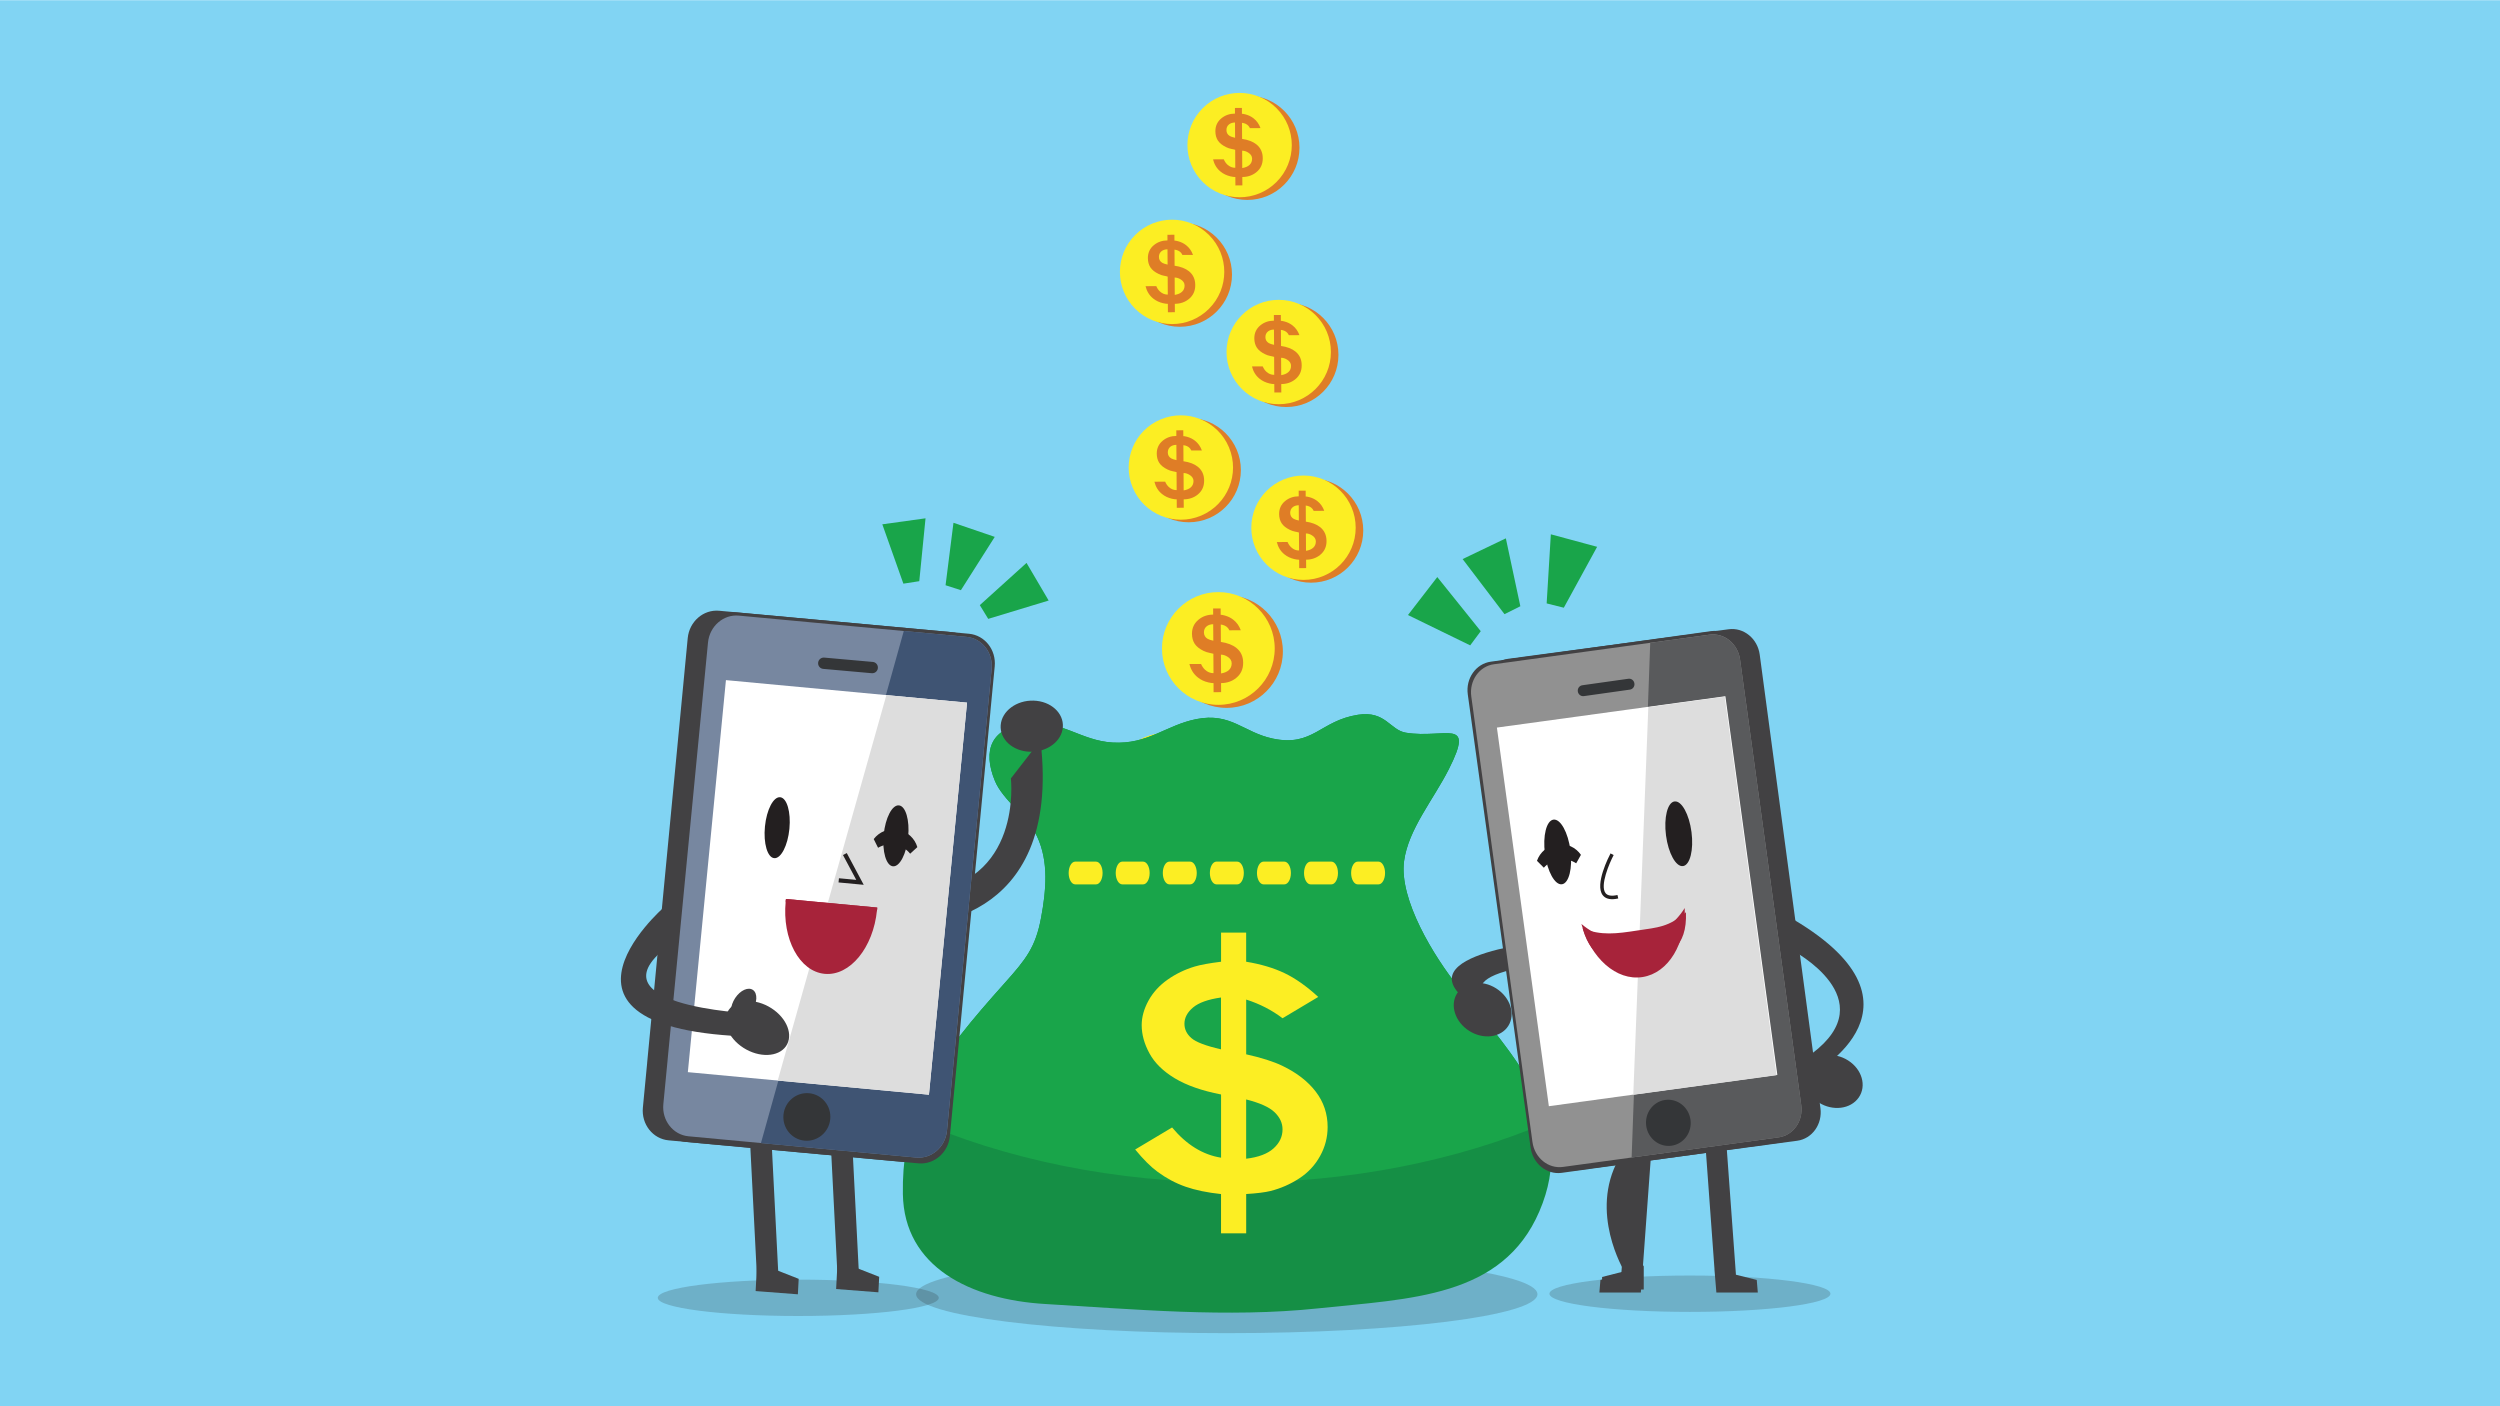 <svg width="800" height="450" xmlns="http://www.w3.org/2000/svg" xmlns:xlink="http://www.w3.org/1999/xlink">
 <g>
  <title>background</title>
  <rect x="-1" y="-1" width="890.889" height="502" id="canvas_background" fill="#fff"/>
 </g>
 <style>.st0 {
			fill: #81D4F3;
		}

		.st1 {
			clip-path: url(#SVGID_2_);
		}

		.st2 {
			fill: #DF7D26;
		}

		.st3 {
			fill: #FCEE23;
		}

		.st4 {
			fill: #424143;
		}

		.st5 {
			opacity: 0.2;
			fill: #231F20;
		}

		.st6 {
			fill: #7787A0;
		}

		.st7 {
			fill: #3F5473;
		}

		.st8 {
			fill: #FFFFFF;
		}

		.st9 {
			fill: #343638;
		}

		.st10 {
			fill: #DDDDDD;
		}

		.st11 {
			fill: #231F20;
		}

		.st12 {
			fill: #A7233A;
		}

		.st13 {
			fill: #19A54A;
		}

		.st14 {
			fill: #919191;
		}

		.st15 {
			fill: #595A5C;
		}

		.st16 {
			fill: #158F45;
		}

		.dolars {
			animation: aaa 10s linear infinite;

			transform-box: fill-box;
			transform-origin: top;
		}

		@keyframes aaa {
			0% {
				transform: translate(0px, -379px);
			}


			50% {
				transform: translate(0px, 220px);
			}

			100% {
				transform: translate(0px, -379px);
			}
		}

		.dolars&gt;.st1&gt;g:nth-child(1),
		.dolars&gt;.st1&gt;g:nth-child(3),
		.dolars&gt;.st1&gt;g:nth-child(5),
		.dolars&gt;.st1&gt;g:nth-child(7),
		.dolars&gt;.st1&gt;g:nth-child(9),
		.dolars&gt;.st1&gt;g:nth-child(11) {
			animation: aaax 2s linear infinite;
			transform-origin: center;
			transform-box: fill-box;
		}

		@keyframes aaax {
			0% {
				transform: rotate(0turn);
			}




			100% {
				transform: rotate(1turn);
			}
		}

		.dolars&gt;.st1&gt;g:nth-child(2),
		.dolars&gt;.st1&gt;g:nth-child(4),
		.dolars&gt;.st1&gt;g:nth-child(6),
		.dolars&gt;.st1&gt;g:nth-child(8),
		.dolars&gt;.st1&gt;g:nth-child(10) {
			animation: aaaxa 2s linear infinite;
			transform-origin: center;
			transform-box: fill-box;
		}

		@keyframes aaaxa {
			0% {
				transform: rotate(1turn);
			}




			100% {
				transform: rotate(0turn);
			}
		}

		#SVGID_1_ {
			animation: aab 10s linear infinite;

			transform-box: fill-box;
			transform-origin: top;
		}

		@keyframes aab {
			0% {
				height: 408.43px;
			}

			30% {
				height: 408.43px;
			}

			45% {
				height: 0;
			}

			70% {
				height: 408.43px;
			}

			100% {
				height: 408.43px;
			}
		}

		.mone {
			animation: aac 10s linear infinite;
			transform-box: fill-box;
			transform-origin: bottom;
		}

		@keyframes aac {
			0% {
				transform: rotate(15deg);
			}

			20% {
				transform: rotate(0deg);
			}

			100% {
				transform: rotate(0deg);
			}
		}

		.mhandmoon {
			animation: aad 10s linear infinite;
		}

		@keyframes aad {
			0% {
				transform: translate(20px, -5px);
			}

			20% {
				transform: translate(0px, 0px);
			}

			100% {
				transform: translate(0px, 0px);
			}
		}

		.eyeb {
			animation: aae 10s linear infinite;
		}
	.eyeba {
			animation: aaea 10s linear infinite;
		}
		@keyframes aae {
			0% {
				    visibility: visible; 
			}

			24% {
			     visibility: visible;
			}

			25% {
			    visibility: hidden;
			}
		59% {
			    visibility: hidden;
			}
			60% {
		    visibility: visible;
			}

			100% {
		    visibility: visible;
			}
		}
@keyframes aaea {
			0% {
				    visibility: hidden; 
			}

			24% {
			     visibility: hidden;
			}

			25% {
			    visibility: visible;
			}
		59% {
			    visibility:visible;
			}
			60% {
		    visibility: hidden;
			}

			100% {
		    visibility: hidden;
			}
		}
		/* Mady By 
		Name:  Freelancer Tajul Rasel
		Web and Graphic Desiner. (Map design and coding)
		Web: https://freelancertajulrasel.com/
		WhatsApp : +8801821010080
		Mail: freelancertajulrasel@gmail.com
		fiverr: https://fiverr.com/systemgraphic
		*/
		.mouthone {
			animation: aaf 10s linear infinite;
		}
		.mouthonea {
			animation: aafa 10s linear infinite;
		}
		@keyframes aaf {
			0% {
				visibility:visible;
			}

			24% {
				visibility:visible;
			}

			25% {
				visibility:hidden;
			}59% {
				visibility:hidden;
			}

			60% {
				visibility:visible;
			}

			100% {
				visibility:visible;
			}
		}
@keyframes aafa {
			0% {
				visibility:hidden;
			}

			24% {
				visibility:hidden;
			}

			25% {
				visibility:visible;
			}59% {
				visibility:visible;
			}

			60% {
				visibility:hidden;
			}

			100% {
				visibility:hidden;
			}
		}
		.leg {
			animation: aag 10s linear infinite;
		}
	.lega {
			animation: aaga 10s linear infinite;
		}
		@keyframes aag {
			0% {
				visibility:visible;
			}

			24% {
				visibility:visible;
			}

			25% {
				visibility:hidden;
			}
			59% {
				visibility:hidden;
			}
			60% {
				visibility:visible;
			}
			100% {
				visibility:visible;
			}
		}
@keyframes aaga {
			0% {
				visibility:hidden;
			}

			24% {
				visibility:hidden;
			}

			25% {
				visibility:visible;
			}
			59% {
				visibility:visible;
			}
			60% {
				visibility:hidden;
			}
			100% {
				visibility:hidden;
			}
		}
		.mthand {
			animation: aah 10s linear infinite;
			transform-box: fill-box;
			transform-origin: top;
		}

		@keyframes aah {
			0% {}

			30% {
				transform: rotate(0deg);
			}

			40% {
				transform: rotate(-10deg);
			}

			50% {
				transform: rotate(0deg);
			}

			100% {
				transform: rotate(0deg);
			}
		}

		.signala,
		.signalb {
			animation: aai 10s linear infinite;
		}

		@keyframes aai {
			0% {
				opacity: 0;
			}

			25% {
				opacity: 0;
			}



			30% {
				opacity: 1;
			}

			100% {
				opacity: 1;
			}
		}

		 
		/* Mady By 
		Name:  Freelancer Tajul Rasel
		Web and Graphic Desiner. (Map design and coding)
		Web: https://freelancertajulrasel.com/
		WhatsApp : +8801821010080
		Mail: freelancertajulrasel@gmail.com
		fiverr: https://fiverr.com/systemgraphic
		*/
		.mahand {
			animation: aaj 10s linear infinite;
			transform-box: fill-box;
			transform-origin: top;
		}

		@keyframes aaj {
			0% {
				transform: rotate(0deg);
			}

			10% {
				transform: rotate(0deg);
			}

			20% {
				transform: rotate(-10deg);
			}

			30% {
				transform: rotate(0deg);
			}

			40% {
				transform: rotate(-10deg);
			}

			50% {
				transform: rotate(0deg);
			}

			100% {
				transform: rotate(0deg);
			}
		}

		.moblietow {
			animation: aak 10s linear infinite;
			transform-box: fill-box;
			transform-origin: bottom;
		}

		@keyframes aak {
			0% {
				transform: rotate(-15deg);
			}

			30% {
				transform: rotate(-15deg);
			}

			50% {
				transform: rotate(0deg);
			}

			100% {
				transform: rotate(0deg);
			}
		}

		.moonhandround {
			animation: aal 10s linear infinite;
		}

		@keyframes aal {
			0% {
				transform: translate(-38px, 0px);
			}

			30% {
				transform: translate(-38px, 0px);
			}

			50% {
				transform: translate(0px, 0px);
			}

			100% {
				transform: translate(0px, 0px);
			}
		}

		.eyetwom {
			animation: aan 10s linear infinite;
		}
.eyetwoma {
			animation: aana 10s linear infinite;
		}
@keyframes aana {
			0% {
			visibility:hidden;
			}
53% {
			visibility:hidden;
			}
			54% {
				visibility:visible;
			}

			55% {
				visibility:visible;
			}
79% {
				visibility:visible;
			}
			80% {
				visibility:hidden;
			}

			100% {
				visibility:hidden;
			}
		
		}
		@keyframes aan {
			0% {
			visibility:visible;
			}
53% {
			visibility:visible;
			}
			54% {
				visibility:hidden;
			}

			55% {
				visibility:hidden;
			}
79% {
				visibility:hidden;
			}
			80% {
				visibility:visible;
			}

			100% {
				visibility:visible;
			}
		
		}

		.mouthtwo {
			animation: aao 10s linear infinite;
		}
	.mouthtwoa {
			animation: aaoa 10s linear infinite;
		}
		@keyframes aao {
			0% {
			visibility:visible;
			}

			54% {
				visibility:hidden;
			}

			55% {
				visibility:hidden;
			}
79% {
				visibility:hidden;
			}
			80% {
				visibility:visible;
			}

			100% {
				visibility:visible;
			}
		}
		@keyframes aaoa {
			0% {
			visibility:hidden;
			}

			54% {
				visibility:visible;
			}

			55% {
				visibility:visible;
			}
79% {
				visibility:visible;
			}
			80% {
				visibility:hidden;
			}

			100% {
				visibility:hidden;
			}
		}</style>
 <g>
  <title>Layer 1</title>
  <g id="background">
   <rect id="svg_1" height="449.92" width="800.01" class="st0" y="0.07"/>
  </g>
  <g id="potdoller">
   <g id="svg_2" class="dolars">
    <defs>
     <rect height="408.43" width="124.28" y="7.04" x="329.24" id="SVGID_1_"/>
    </defs>
    <clipPath id="SVGID_2_">
     <use id="svg_3" xlink:href="#SVGID_1_"/>
    </clipPath>
    <g id="svg_4" class="st1">
     <g id="svg_5">
      <path id="svg_6" d="m436.24,169.76c0,9.22 -7.48,16.7 -16.7,16.7c-9.22,0 -16.7,-7.48 -16.7,-16.7c0,-9.22 7.48,-16.7 16.7,-16.7c9.22,0 16.7,7.48 16.7,16.7z" class="st2"/>
      <path id="svg_7" d="m433.82,168.87c0,9.22 -7.48,16.7 -16.7,16.7c-9.22,0 -16.7,-7.48 -16.7,-16.7c0,-9.22 7.48,-16.7 16.7,-16.7c9.22,0 16.7,7.47 16.7,16.7z" class="st3"/>
      <path id="svg_8" d="m422.47,168.7c-1.12,-0.9 -2.65,-1.49 -4.6,-1.78l-0.03,-5.15c0.89,0.11 1.57,0.43 2.06,0.97c0.16,0.18 0.32,0.43 0.48,0.74l3.38,-0.02c-0.47,-1.29 -1.21,-2.34 -2.23,-3.13c-0.72,-0.56 -1.56,-0.98 -2.52,-1.24c-0.52,-0.14 -0.92,-0.22 -1.19,-0.21l-0.01,-1.87l-2.23,0.01l0.01,1.8c-1.7,0.01 -3.15,0.52 -4.36,1.52c-1.29,1.07 -1.92,2.46 -1.91,4.16c0.01,1.16 0.28,2.14 0.81,2.95c0.53,0.81 1.41,1.52 2.64,2.11c0.55,0.27 1.11,0.46 1.7,0.57c0.59,0.11 0.99,0.2 1.19,0.28l0.04,5.75c-0.94,0.01 -1.78,-0.33 -2.51,-1.01c-0.5,-0.46 -0.89,-1.03 -1.17,-1.71l-3.44,0.02c0.41,1.66 1.23,2.98 2.47,3.96c0.89,0.71 1.93,1.2 3.12,1.48c0.61,0.14 1.13,0.21 1.55,0.21l0.02,2.69l2.23,-0.01l-0.02,-2.69c1.74,-0.01 3.24,-0.52 4.48,-1.52c1.39,-1.12 2.08,-2.62 2.06,-4.5c-0.02,-1.84 -0.69,-3.3 -2.02,-4.38zm-6.84,-2.13c-0.76,-0.17 -1.32,-0.35 -1.67,-0.55c-0.73,-0.43 -1.09,-1.06 -1.1,-1.9c0,-0.77 0.27,-1.38 0.82,-1.83c0.5,-0.4 1.14,-0.6 1.92,-0.61l0.03,4.89zm4.62,8.68c-0.55,0.51 -1.32,0.85 -2.33,1.01l-0.03,-5.56c0.65,0 1.3,0.2 1.96,0.62c0.81,0.5 1.21,1.15 1.22,1.93c0,0.83 -0.27,1.49 -0.82,2z" class="st2"/>
     </g>
     <g id="svg_9">
      <path id="svg_10" d="m432.57,271.95c0,9.22 -7.48,16.7 -16.7,16.7c-9.22,0 -16.7,-7.48 -16.7,-16.7c0,-9.22 7.48,-16.7 16.7,-16.7c9.22,0 16.7,7.48 16.7,16.7z" class="st2"/>
      <path id="svg_11" d="m430.16,271.06c0,9.22 -7.48,16.7 -16.7,16.7c-9.22,0 -16.7,-7.48 -16.7,-16.7c0,-9.22 7.48,-16.7 16.7,-16.7c9.22,0 16.7,7.48 16.7,16.7z" class="st3"/>
      <path id="svg_12" d="m418.8,270.89c-1.12,-0.9 -2.65,-1.49 -4.6,-1.78l-0.03,-5.15c0.89,0.11 1.57,0.43 2.06,0.97c0.16,0.18 0.32,0.43 0.48,0.74l3.38,-0.02c-0.47,-1.29 -1.21,-2.34 -2.23,-3.13c-0.72,-0.56 -1.56,-0.98 -2.53,-1.24c-0.52,-0.14 -0.92,-0.22 -1.19,-0.21l-0.01,-1.87l-2.23,0.01l0.01,1.8c-1.7,0.01 -3.15,0.52 -4.36,1.52c-1.29,1.07 -1.92,2.46 -1.91,4.16c0.01,1.16 0.28,2.14 0.81,2.95c0.53,0.81 1.41,1.52 2.64,2.11c0.55,0.27 1.11,0.46 1.7,0.57c0.59,0.11 0.99,0.2 1.19,0.28l0.04,5.75c-0.94,0.01 -1.78,-0.33 -2.5,-1.01c-0.5,-0.46 -0.89,-1.03 -1.17,-1.71l-3.44,0.02c0.41,1.65 1.23,2.98 2.47,3.96c0.89,0.71 1.93,1.2 3.12,1.48c0.61,0.14 1.13,0.21 1.55,0.21l0.02,2.69l2.23,-0.01l-0.02,-2.69c1.74,-0.01 3.24,-0.52 4.48,-1.52c1.39,-1.12 2.08,-2.62 2.06,-4.5c-0.01,-1.83 -0.69,-3.3 -2.02,-4.38zm-6.83,-2.13c-0.76,-0.17 -1.32,-0.35 -1.67,-0.55c-0.73,-0.43 -1.09,-1.06 -1.1,-1.9c-0.01,-0.77 0.27,-1.38 0.82,-1.83c0.5,-0.4 1.14,-0.6 1.92,-0.61l0.03,4.89zm4.62,8.69c-0.55,0.51 -1.32,0.85 -2.33,1.01l-0.03,-5.56c0.65,0 1.3,0.2 1.96,0.62c0.81,0.5 1.21,1.15 1.22,1.93c-0.01,0.82 -0.28,1.49 -0.82,2z" class="st2"/>
     </g>
     <g id="svg_13">
      <path id="svg_14" d="m399.3,302.11c0,9.22 -7.48,16.7 -16.7,16.7c-9.22,0 -16.7,-7.48 -16.7,-16.7c0,-9.22 7.48,-16.7 16.7,-16.7c9.22,-0.01 16.7,7.47 16.7,16.7z" class="st2"/>
      <path id="svg_15" d="m396.89,301.21c0,9.22 -7.48,16.7 -16.7,16.7c-9.22,0 -16.7,-7.48 -16.7,-16.7c0,-9.22 7.48,-16.7 16.7,-16.7c9.22,0 16.7,7.48 16.7,16.7z" class="st3"/>
      <path id="svg_16" d="m385.53,301.04c-1.12,-0.9 -2.65,-1.49 -4.6,-1.78l-0.03,-5.15c0.89,0.11 1.57,0.43 2.06,0.97c0.16,0.18 0.32,0.43 0.48,0.74l3.38,-0.02c-0.47,-1.29 -1.21,-2.34 -2.23,-3.13c-0.72,-0.56 -1.56,-0.98 -2.52,-1.24c-0.52,-0.14 -0.92,-0.22 -1.19,-0.21l-0.01,-1.87l-2.23,0.01l0.01,1.8c-1.7,0.01 -3.15,0.52 -4.36,1.52c-1.29,1.07 -1.92,2.46 -1.91,4.16c0.01,1.16 0.28,2.14 0.81,2.95c0.53,0.81 1.41,1.52 2.64,2.11c0.55,0.27 1.11,0.46 1.7,0.57c0.59,0.11 0.99,0.2 1.19,0.28l0.04,5.75c-0.94,0.01 -1.78,-0.33 -2.51,-1.01c-0.5,-0.46 -0.89,-1.03 -1.17,-1.71l-3.44,0.02c0.41,1.65 1.23,2.98 2.47,3.96c0.89,0.71 1.93,1.2 3.12,1.48c0.61,0.14 1.13,0.21 1.55,0.21l0.02,2.69l2.23,-0.01l-0.02,-2.69c1.74,-0.01 3.24,-0.52 4.48,-1.52c1.39,-1.12 2.08,-2.62 2.06,-4.5c-0.01,-1.83 -0.68,-3.3 -2.02,-4.38zm-6.83,-2.13c-0.76,-0.17 -1.32,-0.35 -1.67,-0.55c-0.73,-0.43 -1.09,-1.06 -1.1,-1.9c0,-0.77 0.27,-1.38 0.82,-1.83c0.5,-0.4 1.14,-0.6 1.92,-0.61l0.03,4.89zm4.62,8.69c-0.55,0.51 -1.32,0.85 -2.33,1.01l-0.03,-5.56c0.65,0 1.3,0.2 1.96,0.62c0.81,0.5 1.21,1.15 1.22,1.93c0,0.82 -0.27,1.49 -0.82,2z" class="st2"/>
     </g>
     <g id="svg_17">
      <path id="svg_18" d="m433.16,327.83c0,9.22 -7.48,16.7 -16.7,16.7c-9.22,0 -16.7,-7.48 -16.7,-16.7c0,-9.22 7.48,-16.7 16.7,-16.7c9.23,0 16.7,7.48 16.7,16.7z" class="st2"/>
      <path id="svg_19" d="m430.75,326.94c0,9.22 -7.48,16.7 -16.7,16.7c-9.22,0 -16.7,-7.48 -16.7,-16.7c0,-9.22 7.48,-16.7 16.7,-16.7c9.22,0 16.7,7.48 16.7,16.7z" class="st3"/>
      <path id="svg_20" d="m419.4,326.77c-1.12,-0.9 -2.65,-1.49 -4.6,-1.78l-0.03,-5.15c0.89,0.11 1.57,0.43 2.06,0.97c0.16,0.18 0.32,0.43 0.48,0.74l3.38,-0.02c-0.47,-1.29 -1.21,-2.34 -2.23,-3.13c-0.72,-0.56 -1.56,-0.98 -2.52,-1.24c-0.52,-0.14 -0.92,-0.22 -1.19,-0.21l-0.01,-1.87l-2.23,0.01l0.01,1.8c-1.7,0.01 -3.15,0.52 -4.36,1.52c-1.29,1.07 -1.92,2.46 -1.91,4.16c0.01,1.16 0.28,2.14 0.81,2.95c0.53,0.81 1.41,1.52 2.64,2.11c0.55,0.27 1.11,0.46 1.7,0.57c0.59,0.11 0.99,0.2 1.19,0.28l0.04,5.75c-0.94,0.01 -1.78,-0.33 -2.51,-1.01c-0.5,-0.46 -0.89,-1.03 -1.17,-1.71l-3.44,0.02c0.41,1.66 1.23,2.98 2.47,3.96c0.89,0.71 1.93,1.2 3.12,1.48c0.61,0.14 1.13,0.21 1.55,0.21l0.02,2.69l2.23,-0.01l-0.02,-2.69c1.74,-0.01 3.24,-0.52 4.48,-1.53c1.39,-1.12 2.08,-2.62 2.06,-4.5c-0.02,-1.82 -0.69,-3.29 -2.02,-4.37zm-6.84,-2.13c-0.76,-0.17 -1.32,-0.35 -1.67,-0.55c-0.73,-0.42 -1.09,-1.06 -1.1,-1.9c0,-0.77 0.27,-1.38 0.82,-1.83c0.5,-0.4 1.14,-0.6 1.92,-0.61l0.03,4.89zm4.62,8.69c-0.55,0.51 -1.32,0.85 -2.33,1.01l-0.03,-5.56c0.65,0 1.3,0.2 1.96,0.62c0.81,0.5 1.21,1.15 1.22,1.93c0,0.82 -0.27,1.49 -0.82,2z" class="st2"/>
     </g>
     <g id="svg_21">
      <path id="svg_22" d="m401.08,354.68c0,9.22 -7.48,16.7 -16.7,16.7c-9.22,0 -16.7,-7.48 -16.7,-16.7c0,-9.22 7.48,-16.7 16.7,-16.7c9.22,0 16.7,7.48 16.7,16.7z" class="st2"/>
      <path id="svg_23" d="m398.67,353.79c0,9.22 -7.48,16.7 -16.7,16.7c-9.22,0 -16.7,-7.48 -16.7,-16.7c0,-9.22 7.48,-16.7 16.7,-16.7c9.22,-0.01 16.7,7.47 16.7,16.7z" class="st3"/>
      <path id="svg_24" d="m387.31,353.62c-1.12,-0.9 -2.65,-1.49 -4.6,-1.78l-0.03,-5.15c0.89,0.11 1.57,0.43 2.06,0.97c0.16,0.18 0.32,0.43 0.48,0.74l3.38,-0.02c-0.47,-1.29 -1.21,-2.34 -2.23,-3.13c-0.72,-0.56 -1.56,-0.98 -2.52,-1.24c-0.52,-0.14 -0.92,-0.22 -1.19,-0.21l-0.01,-1.87l-2.23,0.01l0.01,1.8c-1.7,0.01 -3.15,0.52 -4.36,1.52c-1.29,1.07 -1.92,2.46 -1.91,4.16c0.01,1.16 0.28,2.14 0.81,2.95c0.53,0.81 1.41,1.52 2.64,2.11c0.55,0.27 1.11,0.46 1.7,0.57c0.59,0.11 0.99,0.2 1.19,0.28l0.04,5.75c-0.94,0.01 -1.78,-0.33 -2.51,-1.01c-0.5,-0.46 -0.89,-1.03 -1.17,-1.71l-3.44,0.02c0.41,1.66 1.23,2.98 2.47,3.96c0.89,0.71 1.93,1.2 3.12,1.48c0.61,0.14 1.13,0.21 1.55,0.21l0.02,2.69l2.23,-0.01l-0.02,-2.69c1.74,-0.01 3.24,-0.52 4.48,-1.53c1.39,-1.12 2.08,-2.62 2.06,-4.5c-0.01,-1.83 -0.69,-3.29 -2.02,-4.37zm-6.83,-2.13c-0.76,-0.17 -1.32,-0.35 -1.67,-0.55c-0.73,-0.43 -1.09,-1.06 -1.1,-1.9c0,-0.77 0.27,-1.38 0.82,-1.83c0.5,-0.4 1.14,-0.6 1.92,-0.61l0.03,4.89zm4.62,8.68c-0.55,0.51 -1.32,0.85 -2.33,1.01l-0.03,-5.56c0.65,0 1.3,0.2 1.96,0.62c0.81,0.5 1.21,1.15 1.22,1.93c-0.01,0.83 -0.28,1.49 -0.82,2z" class="st2"/>
     </g>
     <g id="svg_25">
      <path id="svg_26" d="m391.9,252.18c0,9.22 -7.48,16.7 -16.7,16.7c-9.22,0 -16.7,-7.48 -16.7,-16.7c0,-9.22 7.48,-16.7 16.7,-16.7c9.23,0 16.7,7.48 16.7,16.7z" class="st2"/>
      <path id="svg_27" d="m389.49,251.29c0,9.22 -7.48,16.7 -16.7,16.7c-9.22,0 -16.7,-7.48 -16.7,-16.7c0,-9.22 7.48,-16.7 16.7,-16.7c9.22,0 16.7,7.47 16.7,16.7z" class="st3"/>
      <path id="svg_28" d="m378.13,251.12c-1.12,-0.9 -2.65,-1.49 -4.6,-1.78l-0.03,-5.15c0.89,0.11 1.57,0.43 2.06,0.97c0.16,0.18 0.32,0.43 0.48,0.74l3.38,-0.02c-0.47,-1.29 -1.21,-2.34 -2.23,-3.13c-0.72,-0.56 -1.56,-0.98 -2.53,-1.24c-0.52,-0.14 -0.92,-0.22 -1.19,-0.21l-0.01,-1.87l-2.23,0.01l0.01,1.8c-1.7,0.01 -3.15,0.52 -4.36,1.52c-1.29,1.07 -1.92,2.46 -1.91,4.16c0.01,1.16 0.28,2.14 0.81,2.95c0.53,0.81 1.41,1.52 2.64,2.11c0.55,0.27 1.11,0.46 1.7,0.57c0.59,0.11 0.99,0.2 1.19,0.28l0.04,5.75c-0.94,0.01 -1.78,-0.33 -2.51,-1.01c-0.5,-0.46 -0.89,-1.03 -1.17,-1.71l-3.44,0.02c0.41,1.66 1.23,2.98 2.47,3.96c0.89,0.71 1.93,1.2 3.12,1.48c0.61,0.14 1.13,0.21 1.55,0.21l0.02,2.69l2.23,-0.01l-0.02,-2.69c1.74,-0.01 3.24,-0.52 4.48,-1.53c1.39,-1.12 2.08,-2.62 2.06,-4.5c0,-1.83 -0.67,-3.29 -2.01,-4.37zm-6.83,-2.13c-0.76,-0.17 -1.32,-0.35 -1.67,-0.55c-0.73,-0.43 -1.09,-1.06 -1.1,-1.9c-0.01,-0.77 0.27,-1.38 0.82,-1.83c0.5,-0.4 1.14,-0.6 1.92,-0.61l0.03,4.89zm4.62,8.68c-0.55,0.51 -1.32,0.85 -2.33,1.01l-0.03,-5.56c0.65,0 1.3,0.2 1.96,0.62c0.81,0.5 1.21,1.15 1.22,1.93c0,0.83 -0.27,1.5 -0.82,2z" class="st2"/>
     </g>
     <g id="svg_29">
      <path id="svg_30" d="m397.08,150.43c0,9.22 -7.48,16.7 -16.7,16.7c-9.22,0 -16.7,-7.48 -16.7,-16.7c0,-9.22 7.48,-16.7 16.7,-16.7c9.22,0 16.7,7.48 16.7,16.7z" class="st2"/>
      <ellipse id="svg_31" ry="16.7" rx="16.7" cy="149.54" cx="377.96" class="st3" transform="matrix(0.921,-0.389,0.389,0.921,-28.398,158.908) "/>
      <path id="svg_32" d="m383.31,149.37c-1.12,-0.9 -2.65,-1.49 -4.6,-1.77l-0.03,-5.15c0.88,0.11 1.57,0.43 2.06,0.97c0.16,0.18 0.32,0.43 0.48,0.74l3.38,-0.02c-0.47,-1.29 -1.21,-2.34 -2.23,-3.13c-0.72,-0.56 -1.56,-0.98 -2.52,-1.24c-0.52,-0.14 -0.92,-0.22 -1.19,-0.21l-0.01,-1.87l-2.23,0.01l0.01,1.8c-1.7,0.01 -3.15,0.52 -4.36,1.52c-1.29,1.07 -1.92,2.46 -1.91,4.16c0.01,1.16 0.28,2.14 0.81,2.95c0.53,0.81 1.41,1.52 2.64,2.11c0.55,0.27 1.11,0.46 1.7,0.57c0.59,0.11 0.99,0.2 1.19,0.28l0.03,5.75c-0.94,0.01 -1.78,-0.33 -2.51,-1c-0.5,-0.46 -0.89,-1.03 -1.17,-1.71l-3.44,0.02c0.41,1.66 1.23,2.98 2.47,3.96c0.89,0.71 1.93,1.2 3.12,1.48c0.61,0.14 1.13,0.21 1.55,0.21l0.02,2.69l2.23,-0.01l-0.02,-2.69c1.75,-0.01 3.24,-0.52 4.48,-1.52c1.39,-1.12 2.08,-2.62 2.06,-4.5c0,-1.86 -0.68,-3.32 -2.01,-4.4zm-6.84,-2.13c-0.76,-0.17 -1.32,-0.35 -1.67,-0.55c-0.73,-0.43 -1.1,-1.06 -1.1,-1.9c-0.01,-0.77 0.27,-1.38 0.82,-1.83c0.5,-0.4 1.14,-0.6 1.92,-0.61l0.03,4.89zm4.63,8.68c-0.55,0.51 -1.32,0.84 -2.33,1.01l-0.03,-5.56c0.65,0 1.3,0.2 1.96,0.62c0.81,0.5 1.21,1.15 1.22,1.93c-0.01,0.83 -0.28,1.49 -0.82,2z" class="st2"/>
     </g>
     <g id="svg_33">
      <path id="svg_34" d="m428.3,113.55c0,9.22 -7.48,16.7 -16.7,16.7c-9.22,0 -16.7,-7.48 -16.7,-16.7c0,-9.22 7.48,-16.7 16.7,-16.7c9.23,0 16.7,7.47 16.7,16.7z" class="st2"/>
      <path id="svg_35" d="m425.89,112.65c0,9.22 -7.48,16.7 -16.7,16.7c-9.22,0 -16.7,-7.48 -16.7,-16.7c0,-9.22 7.48,-16.7 16.7,-16.7c9.22,0 16.7,7.48 16.7,16.7z" class="st3"/>
      <path id="svg_36" d="m414.53,112.48c-1.12,-0.9 -2.65,-1.49 -4.6,-1.77l-0.03,-5.15c0.89,0.11 1.57,0.43 2.06,0.97c0.16,0.18 0.32,0.43 0.48,0.74l3.38,-0.02c-0.47,-1.29 -1.21,-2.34 -2.23,-3.13c-0.72,-0.56 -1.56,-0.98 -2.52,-1.24c-0.52,-0.14 -0.92,-0.22 -1.19,-0.21l-0.01,-1.87l-2.23,0.01l0.01,1.8c-1.7,0.01 -3.15,0.52 -4.36,1.52c-1.29,1.07 -1.92,2.46 -1.91,4.16c0.01,1.16 0.28,2.14 0.81,2.95c0.53,0.81 1.41,1.52 2.64,2.11c0.55,0.27 1.11,0.46 1.7,0.57c0.59,0.11 0.99,0.2 1.19,0.28l0.03,5.75c-0.94,0.01 -1.78,-0.33 -2.51,-1c-0.5,-0.46 -0.89,-1.03 -1.17,-1.71l-3.44,0.02c0.41,1.66 1.23,2.98 2.47,3.96c0.89,0.71 1.93,1.2 3.12,1.48c0.61,0.14 1.13,0.21 1.55,0.21l0.02,2.69l2.23,-0.01l-0.02,-2.69c1.75,-0.01 3.24,-0.52 4.48,-1.52c1.39,-1.12 2.08,-2.62 2.06,-4.5c0,-1.85 -0.67,-3.32 -2.01,-4.4zm-6.83,-2.13c-0.76,-0.17 -1.32,-0.35 -1.67,-0.55c-0.73,-0.43 -1.1,-1.06 -1.1,-1.9c-0.01,-0.77 0.27,-1.38 0.82,-1.83c0.5,-0.4 1.14,-0.6 1.92,-0.61l0.03,4.89zm4.62,8.69c-0.55,0.51 -1.32,0.84 -2.33,1.01l-0.04,-5.56c0.65,0 1.3,0.2 1.96,0.62c0.81,0.5 1.21,1.15 1.22,1.93c0.01,0.82 -0.26,1.49 -0.81,2z" class="st2"/>
     </g>
     <g id="svg_37">
      <path id="svg_38" d="m394.24,87.87c0,9.22 -7.48,16.7 -16.7,16.7s-16.7,-7.48 -16.7,-16.7s7.48,-16.7 16.7,-16.7s16.7,7.47 16.7,16.7z" class="st2"/>
      <ellipse id="svg_39" ry="16.7" rx="16.7" cy="86.97" cx="375.12" class="st3" transform="matrix(0.707,-0.707,0.707,0.707,48.373,290.725) "/>
      <path id="svg_40" d="m380.47,86.8c-1.12,-0.9 -2.65,-1.49 -4.6,-1.77l-0.03,-5.15c0.88,0.11 1.57,0.43 2.06,0.97c0.16,0.18 0.32,0.43 0.48,0.74l3.38,-0.02c-0.47,-1.29 -1.21,-2.34 -2.23,-3.13c-0.72,-0.56 -1.56,-0.98 -2.52,-1.24c-0.52,-0.14 -0.92,-0.22 -1.19,-0.21l-0.01,-1.87l-2.23,0.01l0.01,1.8c-1.7,0.01 -3.15,0.52 -4.36,1.52c-1.29,1.07 -1.92,2.46 -1.91,4.16c0.01,1.16 0.28,2.14 0.81,2.95c0.53,0.81 1.41,1.52 2.64,2.11c0.55,0.27 1.11,0.46 1.7,0.57c0.59,0.11 0.99,0.2 1.19,0.28l0.03,5.75c-0.94,0.01 -1.78,-0.33 -2.51,-1c-0.5,-0.46 -0.89,-1.03 -1.17,-1.71l-3.44,0.02c0.41,1.66 1.23,2.98 2.47,3.96c0.89,0.71 1.93,1.2 3.12,1.48c0.61,0.14 1.13,0.21 1.55,0.21l0.02,2.69l2.23,-0.01l-0.02,-2.69c1.75,-0.01 3.24,-0.52 4.48,-1.52c1.39,-1.12 2.08,-2.62 2.06,-4.5c-0.01,-1.85 -0.68,-3.32 -2.01,-4.4zm-6.84,-2.13c-0.76,-0.17 -1.32,-0.35 -1.67,-0.55c-0.73,-0.43 -1.1,-1.06 -1.1,-1.9c-0.01,-0.77 0.27,-1.38 0.82,-1.83c0.5,-0.4 1.14,-0.6 1.92,-0.61l0.03,4.89zm4.62,8.69c-0.55,0.51 -1.32,0.84 -2.33,1.01l-0.03,-5.56c0.65,0 1.3,0.2 1.96,0.62c0.81,0.5 1.21,1.15 1.22,1.93c0,0.82 -0.27,1.49 -0.82,2z" class="st2"/>
     </g>
     <g id="svg_41">
      <path id="svg_42" d="m415.83,47.28c0,9.22 -7.48,16.7 -16.7,16.7s-16.7,-7.48 -16.7,-16.7s7.48,-16.7 16.7,-16.7s16.7,7.48 16.7,16.7z" class="st2"/>
      <ellipse id="svg_43" ry="16.7" rx="16.7" cy="46.39" cx="396.72" class="st3" transform="matrix(0.707,-0.707,0.707,0.707,83.397,294.111) "/>
      <path id="svg_44" d="m402.07,46.22c-1.12,-0.9 -2.65,-1.49 -4.6,-1.77l-0.03,-5.15c0.88,0.11 1.57,0.43 2.06,0.97c0.16,0.18 0.32,0.43 0.48,0.74l3.38,-0.02c-0.47,-1.29 -1.21,-2.34 -2.23,-3.13c-0.72,-0.56 -1.56,-0.98 -2.52,-1.24c-0.52,-0.14 -0.92,-0.22 -1.19,-0.21l-0.01,-1.87l-2.23,0.01l0.01,1.8c-1.7,0.01 -3.15,0.52 -4.36,1.52c-1.29,1.07 -1.92,2.46 -1.91,4.16c0.01,1.16 0.28,2.14 0.81,2.95c0.53,0.81 1.41,1.52 2.64,2.11c0.55,0.27 1.11,0.46 1.7,0.57c0.59,0.11 0.99,0.2 1.19,0.28l0.03,5.75c-0.94,0.01 -1.78,-0.33 -2.51,-1c-0.5,-0.46 -0.89,-1.03 -1.17,-1.71l-3.44,0.02c0.41,1.66 1.23,2.98 2.47,3.96c0.89,0.71 1.93,1.2 3.12,1.48c0.61,0.14 1.13,0.21 1.55,0.21l0.02,2.69l2.23,-0.01l-0.02,-2.69c1.75,-0.01 3.24,-0.52 4.48,-1.52c1.39,-1.12 2.08,-2.62 2.06,-4.5c-0.01,-1.86 -0.68,-3.32 -2.01,-4.4zm-6.84,-2.13c-0.76,-0.17 -1.32,-0.35 -1.67,-0.55c-0.73,-0.43 -1.1,-1.06 -1.1,-1.9c-0.01,-0.77 0.27,-1.38 0.82,-1.83c0.5,-0.4 1.14,-0.6 1.92,-0.61l0.03,4.89zm4.62,8.68c-0.55,0.51 -1.32,0.84 -2.33,1.01l-0.03,-5.56c0.65,0 1.3,0.2 1.96,0.62c0.81,0.5 1.21,1.15 1.22,1.93c0,0.83 -0.27,1.49 -0.82,2z" class="st2"/>
     </g>
     <g id="svg_45">
      <path id="svg_46" d="m410.52,208.48c0,9.96 -8.08,18.04 -18.04,18.04c-9.96,0 -18.04,-8.08 -18.04,-18.04c0,-9.96 8.08,-18.04 18.04,-18.04c9.96,0 18.04,8.08 18.04,18.04z" class="st2"/>
      <path id="svg_47" d="m407.91,207.51c0,9.96 -8.08,18.04 -18.04,18.04c-9.96,0 -18.04,-8.08 -18.04,-18.04c0,-9.96 8.08,-18.04 18.04,-18.04c9.96,0.01 18.04,8.08 18.04,18.04z" class="st3"/>
      <path id="svg_48" d="m395.65,207.34c-1.21,-0.97 -2.87,-1.61 -4.97,-1.92l-0.03,-5.57c0.96,0.12 1.7,0.47 2.23,1.05c0.18,0.2 0.35,0.47 0.52,0.8l3.65,-0.02c-0.51,-1.4 -1.31,-2.53 -2.41,-3.38c-0.78,-0.61 -1.69,-1.06 -2.73,-1.34c-0.56,-0.16 -0.99,-0.23 -1.29,-0.23l-0.01,-2.02l-2.41,0.01l0.01,1.95c-1.84,0.01 -3.41,0.56 -4.71,1.65c-1.39,1.16 -2.08,2.66 -2.07,4.5c0.01,1.25 0.3,2.31 0.87,3.19c0.58,0.88 1.53,1.64 2.85,2.28c0.59,0.29 1.2,0.49 1.84,0.61c0.64,0.12 1.07,0.22 1.29,0.3l0.04,6.21c-1.02,0.01 -1.92,-0.36 -2.71,-1.09c-0.54,-0.5 -0.96,-1.12 -1.27,-1.85l-3.72,0.02c0.44,1.79 1.33,3.22 2.67,4.28c0.96,0.77 2.08,1.3 3.37,1.6c0.66,0.15 1.22,0.23 1.67,0.23l0.02,2.9l2.41,-0.01l-0.02,-2.9c1.89,-0.01 3.5,-0.56 4.84,-1.65c1.5,-1.21 2.24,-2.83 2.23,-4.86c0,-2 -0.72,-3.58 -2.16,-4.74zm-7.39,-2.31c-0.82,-0.18 -1.42,-0.38 -1.81,-0.6c-0.79,-0.46 -1.18,-1.14 -1.19,-2.05c-0.01,-0.83 0.29,-1.49 0.89,-1.97c0.54,-0.43 1.23,-0.65 2.07,-0.66l0.04,5.28zm5,9.38c-0.59,0.55 -1.43,0.91 -2.52,1.09l-0.04,-6.01c0.7,0 1.4,0.22 2.12,0.67c0.87,0.55 1.31,1.24 1.32,2.09c0,0.89 -0.3,1.62 -0.88,2.16z" class="st2"/>
     </g>
    </g>
   </g>
   <g id="svg_49">
    <path id="svg_50" d="m491.98,414.15c0,6.88 -44.51,12.46 -99.41,12.46s-99.41,-5.58 -99.41,-12.46c0,-6.88 44.51,-12.46 99.41,-12.46s99.41,5.57 99.41,12.46z" class="st5"/>
   </g>
   <g id="pot">
    <path id="svg_51" d="m307.37,331.23c4.17,-5.37 8.91,-10.79 14.1,-16.6c6.87,-7.69 9.91,-11.49 11.67,-20.91c1.65,-8.82 2.49,-18.01 -1.27,-26.04c-2.94,-6.3 -10.92,-11.57 -13.49,-17.77c-4.04,-9.77 -1.36,-17.26 10.8,-18.45c10.48,-1.03 16.78,5.57 26.85,6.16c11.33,0.66 17,-5.53 26.77,-7.49c11.07,-2.22 15.13,4.26 24.51,6.23c12.9,2.71 15.09,-5.73 27.27,-7.63c8.8,-1.36 10.24,4.91 15.29,5.74c12.55,2.06 22.3,-5.18 13.76,11.67c-4.96,9.8 -12.96,19.22 -14.32,29.44c-1.63,12.28 9.5,30.42 17.41,40.34c18.02,22.59 38.29,42.84 25.87,71.74c-11.84,27.57 -41.24,27.89 -70.81,31.02c-29.01,3.07 -59.08,0.24 -87.16,-1.39c-24.04,-1.39 -45.31,-11.8 -45.7,-35.19c-0.36,-21.27 6.78,-35.85 18.45,-50.87z" class="st16"/>
    <path id="svg_52" d="m463.62,246.12c8.53,-16.85 -1.22,-9.61 -13.76,-11.67c-5.05,-0.83 -6.49,-7.1 -15.29,-5.74c-12.18,1.9 -14.37,10.34 -27.27,7.63c-9.38,-1.97 -13.44,-8.45 -24.51,-6.23c-9.77,1.96 -15.44,8.16 -26.77,7.49c-10.07,-0.59 -16.37,-7.19 -26.85,-6.16c-12.16,1.19 -14.84,8.69 -10.8,18.45c2.56,6.2 10.54,11.47 13.49,17.77c3.75,8.03 2.92,17.22 1.27,26.04c-1.76,9.42 -4.8,13.22 -11.67,20.91c-5.19,5.8 -9.93,11.23 -14.1,16.6c-6.72,8.65 -11.93,17.16 -15.08,26.88c29.12,12.83 64.51,20.35 102.68,20.35c36.99,0 71.37,-7.06 99.95,-19.17c-4.22,-15.43 -16.67,-28.93 -28.21,-43.39c-7.91,-9.92 -19.04,-28.06 -17.41,-40.34c1.37,-10.2 9.37,-19.62 14.33,-29.42z" class="st13"/>
    <g id="svg_53">
     <path id="svg_54" d="m390.72,298.43l8.05,0l0,9.32c4.71,0.78 8.8,1.99 12.27,3.65c3.46,1.65 7.07,4.19 10.8,7.62l-11.42,6.82c-3.44,-2.61 -7.32,-4.61 -11.64,-5.98l0,17.52c4.9,1.09 8.76,2.32 11.59,3.69c4.6,2.21 8.16,4.97 10.68,8.27c2.52,3.3 3.79,7.07 3.79,11.3c0,3.3 -0.81,6.41 -2.43,9.32c-1.61,2.91 -3.83,5.29 -6.66,7.13c-2.83,1.84 -5.87,3.18 -9.14,4.02c-1.74,0.43 -4.35,0.76 -7.83,0.98l0,12.57l-8.05,0l0,-12.56c-4.43,-0.47 -8.22,-1.26 -11.37,-2.36c-3.16,-1.11 -6.15,-2.7 -8.97,-4.79c-2.14,-1.56 -4.52,-3.93 -7.13,-7.11l11.81,-7.05c4.6,5.51 9.82,8.74 15.67,9.67l0,-20.23c-6.1,-1.18 -11.02,-2.91 -14.77,-5.16c-3.76,-2.26 -6.47,-4.91 -8.13,-7.97c-1.67,-3.05 -2.5,-6.07 -2.5,-9.07c0,-2.55 0.72,-5.15 2.15,-7.78c1.43,-2.63 3.47,-4.88 6.12,-6.75c2.65,-1.87 5.55,-3.27 8.7,-4.21c1.85,-0.56 4.66,-1.07 8.43,-1.54l0,-9.32l-0.02,0zm0,37.36l0,-16.59c-4.14,0.59 -7.12,1.66 -8.95,3.2c-1.83,1.54 -2.75,3.28 -2.75,5.21c0,1.75 0.73,3.26 2.2,4.56c1.47,1.3 4.64,2.5 9.5,3.62zm8.05,16.03l0,18.97c3.92,-0.47 6.84,-1.57 8.76,-3.3c1.92,-1.73 2.88,-3.76 2.88,-6.09c0,-2.03 -0.85,-3.86 -2.55,-5.49c-1.71,-1.64 -4.74,-2.99 -9.09,-4.09z" class="st3"/>
    </g>
    <g id="svg_55">
     <path id="svg_56" d="m352.83,279.36c0,2.01 -0.93,3.64 -2.09,3.64l-6.68,0c-1.15,0 -2.09,-1.63 -2.09,-3.64l0,0c0,-2.01 0.93,-3.64 2.09,-3.64l6.68,0c1.15,0.01 2.09,1.64 2.09,3.64l0,0z" class="st3"/>
     <path id="svg_57" d="m367.89,279.36c0,2.01 -0.93,3.64 -2.09,3.64l-6.68,0c-1.15,0 -2.09,-1.63 -2.09,-3.64l0,0c0,-2.01 0.93,-3.64 2.09,-3.64l6.68,0c1.16,0.01 2.09,1.64 2.09,3.64l0,0z" class="st3"/>
     <path id="svg_58" d="m382.96,279.36c0,2.01 -0.93,3.64 -2.09,3.64l-6.68,0c-1.15,0 -2.09,-1.63 -2.09,-3.64l0,0c0,-2.01 0.93,-3.64 2.09,-3.64l6.68,0c1.15,0.01 2.09,1.64 2.09,3.64l0,0z" class="st3"/>
     <path id="svg_59" d="m413.09,279.36c0,2.01 -0.93,3.64 -2.09,3.64l-6.68,0c-1.15,0 -2.09,-1.63 -2.09,-3.64l0,0c0,-2.01 0.93,-3.64 2.09,-3.64l6.68,0c1.15,0.01 2.09,1.64 2.09,3.64l0,0z" class="st3"/>
     <path id="svg_60" d="m428.15,279.36c0,2.01 -0.94,3.64 -2.09,3.64l-6.68,0c-1.15,0 -2.09,-1.63 -2.09,-3.64l0,0c0,-2.01 0.93,-3.64 2.09,-3.64l6.68,0c1.16,0.01 2.09,1.64 2.09,3.64l0,0z" class="st3"/>
     <path id="svg_61" d="m443.22,279.36c0,2.01 -0.93,3.64 -2.09,3.64l-6.68,0c-1.15,0 -2.09,-1.63 -2.09,-3.64l0,0c0,-2.01 0.93,-3.64 2.09,-3.64l6.68,0c1.15,0.01 2.09,1.64 2.09,3.64l0,0z" class="st3"/>
     <path id="svg_62" d="m398.02,279.36c0,2.01 -0.93,3.64 -2.09,3.64l-6.68,0c-1.15,0 -2.09,-1.63 -2.09,-3.64l0,0c0,-2.01 0.93,-3.64 2.09,-3.64l6.68,0c1.16,0.01 2.09,1.64 2.09,3.64l0,0z" class="st3"/>
    </g>
   </g>
  </g>
  <g id="mobileoneexample">
   <path id="svg_63" d="m210.49,415.3c0,3.22 20.13,5.82 44.96,5.82c24.83,0 44.96,-2.61 44.96,-5.82c0,-3.22 -20.13,-5.82 -44.96,-5.82c-24.83,-0.01 -44.96,2.6 -44.96,5.82z" class="st5"/>
   <polygon id="svg_64" points="249.11,408.58 242.25,409.09 240.04,365.77 246.9,365.25  " class="st4"/>
   <polygon id="svg_65" points="255.32,414.18 241.8,413.14 242.28,404 255.58,409.23  " class="st4"/>
   <polygon id="svg_66" points="274.87,407.93 268.01,408.44 265.8,365.12 272.66,364.6  " class="st4"/>
   <polygon id="svg_67" points="281.08,413.54 267.56,412.49 268.04,403.36 281.34,408.58  " class="st4"/>
   <g id="svg_68" class="moblietow">
    <path d="m323.48,249.1c0,0 3.98,34.12 -28.98,36.53l-2.85,10.36c0,0 48.52,1.66 41.3,-59.1l-9.47,12.21z" class="st4" id="handsecmob"/>
    <path id="svg_69" d="m311.44,227.46c0.02,-0.18 0.03,-0.35 0.04,-0.53l1.36,-14.19c0.51,-5.31 -3.18,-9.99 -8.24,-10.45l-74.46,-6.85c-5.06,-0.47 -9.57,3.46 -10.07,8.77l-12.95,135.52c-0.02,0.18 -0.03,0.35 -0.04,0.53l-1.36,14.19c-0.51,5.31 3.18,9.99 8.24,10.46l74.45,6.85c5.06,0.46 9.57,-3.46 10.08,-8.77l12.95,-135.53z" class="st4"/>
    <path id="svg_70" d="m318.31,213.25c0.51,-5.31 -3.18,-9.99 -8.24,-10.45l-74.46,-6.85c-5.06,-0.47 -9.57,3.46 -10.07,8.77l-12.94,135.52c-0.02,0.18 -0.03,0.35 -0.04,0.53l-1.36,14.19c-0.51,5.31 3.18,9.99 8.24,10.46l74.46,6.85c5.06,0.46 9.57,-3.46 10.07,-8.77l12.94,-135.52c0.02,-0.18 0.03,-0.35 0.04,-0.53l1.36,-14.2z" class="st4"/>
    <path id="svg_71" d="m317.33,214.09c0.51,-5.22 -3.1,-9.82 -8.04,-10.29l-72.86,-6.8c-4.95,-0.46 -9.37,3.4 -9.87,8.61l-12.9,133.24c-0.02,0.18 -0.03,0.35 -0.04,0.52l-1.35,13.95c-0.51,5.22 3.1,9.82 8.04,10.29l72.86,6.8c4.95,0.46 9.37,-3.4 9.87,-8.62l12.9,-133.24c0.02,-0.17 0.03,-0.35 0.04,-0.52l1.35,-13.94z" class="st6"/>
    <path id="svg_72" d="m243.5,365.79l49.66,4.63c4.95,0.46 9.37,-3.4 9.87,-8.62l12.9,-133.24c0.02,-0.17 0.03,-0.35 0.04,-0.52l1.35,-13.96c0.51,-5.22 -3.1,-9.82 -8.04,-10.29l-20.07,-1.87l-45.71,163.87z" class="st7"/>
    <polygon id="svg_73" points="297.26,350.3 220.11,343.09 232.3,217.64 309.45,224.85   " class="st8"/>
    <path id="svg_74" d="m280.92,213.78c-0.09,1 -0.96,1.73 -1.94,1.65l-15.57,-1.39c-0.98,-0.09 -1.7,-0.97 -1.61,-1.96l0,0c0.09,-1 0.96,-1.73 1.95,-1.65l15.57,1.39c0.97,0.09 1.69,0.97 1.6,1.96l0,0z" class="st9"/>
    <path id="svg_75" d="m265.68,358.11c-0.4,4.19 -4.07,7.28 -8.21,6.9c-4.13,-0.38 -7.16,-4.09 -6.76,-8.28c0.4,-4.19 4.07,-7.28 8.2,-6.9c4.14,0.38 7.17,4.09 6.77,8.28z" class="st9"/>
    <polygon id="svg_76" points="248.87,345.78 297.26,350.3 309.45,224.85 283.64,222.44   " class="st10"/>
    <path id="svg_77" d="m290.61,267.84c-0.53,5.38 -2.71,9.59 -4.87,9.38c-2.16,-0.2 -3.49,-4.73 -2.96,-10.12c0.53,-5.39 2.71,-9.59 4.87,-9.38c2.16,0.2 3.49,4.73 2.96,10.12z" class="st11 eyetwom"/>
    <path id="svg_78" d="m293.55,271.08c-0.82,-2.78 -3.14,-5.02 -6.19,-5.58c-3.05,-0.56 -6.01,0.69 -7.77,3l1.39,2.79c1.59,-0.94 3.52,-1.34 5.49,-0.97c1.97,0.36 3.63,1.42 4.78,2.87l2.3,-2.11z" class="st11 eyetwoma"/>
    <path id="svg_79" d="m251.51,287.67c-0.03,0.27 -0.07,0.54 -0.09,0.81c-1.18,12.03 4.41,22.39 12.48,23.15c8.07,0.76 15.56,-8.37 16.74,-20.4c0.03,-0.27 0.05,-0.54 0.07,-0.81l-29.2,-2.75z" class="st12 mouthtwo"/>
    <path id="svg_80" d="m251.51,287.67c-0.03,0.27 -0.16,0.54 -0.09,0.81c2.51,10.52 6.23,11.69 14.3,12.45c8.07,0.76 9.64,-0.86 14.92,-9.7c0.14,-0.23 0.05,-0.54 0.07,-0.81l-29.2,-2.75z" class="st12 mouthtwoa"/>
    <polygon id="svg_81" points="276.39,283.14 268.33,282.38 268.46,281.04 274,281.56 269.75,273.61 270.97,272.98   " class="st11"/>
    <path id="svg_82" d="m252.61,265.23c-0.53,5.38 -2.71,9.58 -4.87,9.38c-2.16,-0.2 -3.49,-4.73 -2.96,-10.12c0.53,-5.39 2.71,-9.58 4.87,-9.38c2.16,0.21 3.48,4.74 2.96,10.12z" class="st11"/>
    <g id="svg_83" class="mahand">
     <path id="svg_84" d="m240.42,324.3c0,0 -54.88,-2.35 -24.46,-23.12l-3.46,-10.88c0,0 -48.47,42.04 36.17,41.53l-8.25,-7.53z" class="st4"/>
     <path id="svg_85" d="m251.5,334.8c-2.46,3.51 -8.55,3.73 -13.59,0.51c-5.04,-3.23 -7.14,-8.68 -4.68,-12.19c2.46,-3.51 8.55,-3.73 13.59,-0.51c5.05,3.23 7.14,8.68 4.68,12.19z" class="st4"/>
     <path id="svg_86" d="m240.98,316.81c1.5,1.09 1.37,4.01 -0.29,6.52c-1.66,2.5 -4.22,3.65 -5.72,2.55c-1.5,-1.09 -1.37,-4.01 0.29,-6.52c1.66,-2.5 4.22,-3.64 5.72,-2.55z" class="st4"/>
    </g>
   </g>
   <g id="svg_87" class="signalb">
    <polygon id="svg_88" points="302.58,187.28 307.49,188.86 318.32,171.8 305.11,167.29  " class="st13"/>
    <polygon id="svg_89" points="313.54,193.64 316.23,198.04 335.57,192.17 328.49,180.13  " class="st13"/>
    <polygon id="svg_90" points="289.08,186.77 294.17,185.98 296.17,165.86 282.34,167.78  " class="st13"/>
   </g>
   <path id="svg_91" d="m340.11,232.69c-0.33,4.52 -5.05,8.04 -10.54,7.87c-5.49,-0.17 -9.68,-3.97 -9.35,-8.49c0.33,-4.52 5.05,-8.04 10.54,-7.87c5.5,0.17 9.68,3.97 9.35,8.49z" class="st4 moonhandround"/>
  </g>
  <g id="mobiletwoexample">
   <path id="svg_92" d="m495.82,413.99c0,3.22 20.13,5.82 44.96,5.82c24.83,0 44.96,-2.61 44.96,-5.82c0,-3.22 -20.13,-5.82 -44.96,-5.82c-24.83,0 -44.96,2.61 -44.96,5.82z" class="st5"/>
   <polygon id="svg_93" points="562.16,409.58 555.5,407.91 552.59,367.96 545.85,367.96 548.64,406.18 548.62,406.18 549.24,413.62    562.5,413.62 " class="st4"/>
   <g id="svg_94" class="signala">
    <polygon id="svg_95" points="481.44,196.53 486.51,194 481.87,172.27 468.04,178.9  " class="st13"/>
    <polygon id="svg_96" points="494.93,193.09 500.42,194.47 511.08,174.98 496.27,170.98  " class="st13"/>
    <polygon id="svg_97" points="470.46,206.52 473.84,201.98 459.93,184.66 450.55,196.81  " class="st13"/>
   </g>
   <path id="svg_98" d="m527.92,368.59l-7.98,-0.82c-12.04,16.79 -1.88,36.05 -0.16,39.05l-7.11,1.81l0,4.02l13.33,0l0,-7.41c-11.79,-17.75 1.92,-36.65 1.92,-36.65z" class="st4 leg"/>
   <path id="svg_99" d="m528.45,367.96l-6.74,0l-2.91,39.95l-6.66,1.67l-0.34,4.04l13.26,0l0.62,-7.44l-0.02,0l2.79,-38.22z" class="st4 lega"/>
   <g id="svg_100" class="mone">
    <path id="svg_101" d="m494.2,301.28c0,0 -52.86,4.96 -17.35,23.54l4.54,-1.65c0,0 -23.95,-10.32 14.04,-14.87l-1.23,-7.02z" class="st4"/>
    <path id="svg_102" d="m477.08,235.48c-0.02,-0.17 -0.04,-0.34 -0.05,-0.51l-1.84,-13.71c-0.69,-5.13 2.64,-9.8 7.43,-10.45l70.57,-9.45c4.79,-0.64 9.24,2.99 9.92,8.12l17.54,130.89c0.02,0.17 0.04,0.34 0.05,0.51l1.84,13.71c0.69,5.13 -2.64,9.8 -7.43,10.45l-70.57,9.46c-4.79,0.64 -9.23,-3 -9.92,-8.12l-17.54,-130.9z" class="st4"/>
    <path id="svg_103" d="m557.55,210.04c-0.71,-5.12 -5.17,-8.74 -9.95,-8.08l-70.52,9.77c-4.79,0.66 -8.1,5.36 -7.39,10.48l18.12,130.81c0.02,0.17 0.05,0.34 0.08,0.51l1.9,13.7c0.71,5.13 5.17,8.74 9.96,8.08l70.52,-9.77c4.79,-0.67 8.1,-5.36 7.39,-10.48l-18.12,-130.81c-0.02,-0.17 -0.05,-0.34 -0.08,-0.51l-1.91,-13.7z" class="st4"/>
    <path id="svg_104" d="m556.82,211.05c-0.69,-5.04 -5.05,-8.6 -9.74,-7.96l-69.03,9.47c-4.69,0.64 -7.93,5.25 -7.24,10.29l17.65,128.64c0.02,0.17 0.05,0.33 0.08,0.5l1.85,13.47c0.69,5.04 5.05,8.6 9.74,7.96l69.03,-9.47c4.69,-0.65 7.93,-5.25 7.24,-10.29l-17.65,-128.64c-0.02,-0.17 -0.05,-0.33 -0.08,-0.5l-1.85,-13.47z" class="st14"/>
    <path id="svg_105" d="m522.12,370.41l47.05,-6.45c4.69,-0.65 7.93,-5.25 7.24,-10.29l-17.65,-128.64c-0.02,-0.17 -0.05,-0.33 -0.08,-0.5l-1.85,-13.47c-0.69,-5.04 -5.05,-8.6 -9.74,-7.96l-19.02,2.61l-5.95,164.7z" class="st15"/>
    <rect id="svg_106" height="122.26" width="73.78" class="st8" transform="matrix(0.991,-0.136,0.136,0.991,-34.295,73.701) " y="227.37" x="486.76"/>
    <path id="svg_107" d="m523.01,218.7c0.14,0.96 -0.51,1.85 -1.44,1.98l-14.74,2.08c-0.93,0.13 -1.8,-0.54 -1.93,-1.5l0,0c-0.14,-0.96 0.51,-1.85 1.44,-1.98l14.74,-2.08c0.94,-0.14 1.8,0.53 1.93,1.5l0,0z" class="st9"/>
    <path id="svg_108" d="m540.96,358.32c0.56,4.04 -2.16,7.76 -6.07,8.31c-3.91,0.54 -7.54,-2.3 -8.1,-6.34c-0.56,-4.05 2.16,-7.77 6.07,-8.31c3.91,-0.55 7.54,2.3 8.1,6.34z" class="st9"/>
    <polygon id="svg_109" points="522.65,350.34 568.5,344.06 551.91,222.93 527.46,226.28     " class="st10"/>
    <path id="svg_110" d="m516.94,287.67c-1.89,0.26 -3.26,-0.15 -4.07,-1.21c-2.62,-3.43 1.97,-12.36 2.5,-13.37l1,0.53c-1.35,2.56 -4.45,9.74 -2.61,12.16c0.64,0.84 1.93,1.05 3.83,0.62l0.25,1.11c-0.31,0.07 -0.62,0.12 -0.9,0.16z" class="st11"/>
    <path id="svg_111" d="m523.97,297.76c-6.57,1.01 -11.75,1.74 -17.54,-0.74c2.95,10.88 10.72,12.1 19.09,10.81c8.36,-1.29 14.45,-4.64 13.98,-15.91c-5.58,4.81 -8.96,4.83 -15.53,5.84z" class="st12 mouthone"/>
    <path id="svg_112" d="m523.77,300.8c-6.57,1.01 -12.92,-1.05 -17.72,-5.14c2.95,10.88 11.18,18.29 19.54,17c8.36,-1.29 13.99,-10.83 13.52,-22.09c-3.33,5.35 -8.77,9.22 -15.34,10.23z" class="st12 mouthonea"/>
    <g id="svg_113" class="mthand">
     <path id="svg_114" d="m594.79,351.21c-2.59,3.72 -8.31,4.44 -12.77,1.6c-4.46,-2.83 -5.98,-8.15 -3.4,-11.87c2.59,-3.72 8.31,-4.44 12.77,-1.6c4.47,2.83 5.99,8.15 3.4,11.87z" class="st4"/>
     <path id="svg_115" d="m573.49,304.07c0,0 29.72,15.51 6.31,33.09l0.47,6.36c0,0 41.21,-22.44 -8.43,-50.49l1.65,11.04z" class="st4"/>
    </g>
    <path id="svg_116" d="m541.28,266.27c0.74,5.71 -0.48,10.58 -2.73,10.88c-2.25,0.29 -4.68,-4.1 -5.43,-9.81c-0.74,-5.71 0.48,-10.58 2.73,-10.88c2.26,-0.29 4.69,4.1 5.43,9.81z" class="st11"/>
    <path id="svg_117" d="m502.54,272.09c0.74,5.71 -0.48,10.58 -2.73,10.88c-2.25,0.29 -4.68,-4.1 -5.43,-9.81c-0.74,-5.71 0.48,-10.58 2.73,-10.88c2.25,-0.3 4.68,4.09 5.43,9.81z" class="st11 eyeb"/>
    <path id="svg_118" d="m505.9,273.55c-1.65,-2.39 -4.55,-3.78 -7.62,-3.37c-3.07,0.42 -5.5,2.54 -6.45,5.28l2.2,2.21c1.22,-1.39 2.93,-2.37 4.91,-2.64c1.98,-0.27 3.89,0.21 5.44,1.23l1.52,-2.71z" class="st11 eyeba"/>
   </g>
   <path id="svg_119" d="m482.66,328.28c-2.38,3.76 -7.98,4.48 -12.51,1.61c-4.53,-2.87 -6.27,-8.24 -3.89,-12c2.38,-3.76 7.98,-4.48 12.51,-1.61c4.53,2.87 6.27,8.24 3.89,12z" class="st4 mhandmoon"/>
  </g>
 </g>
</svg>